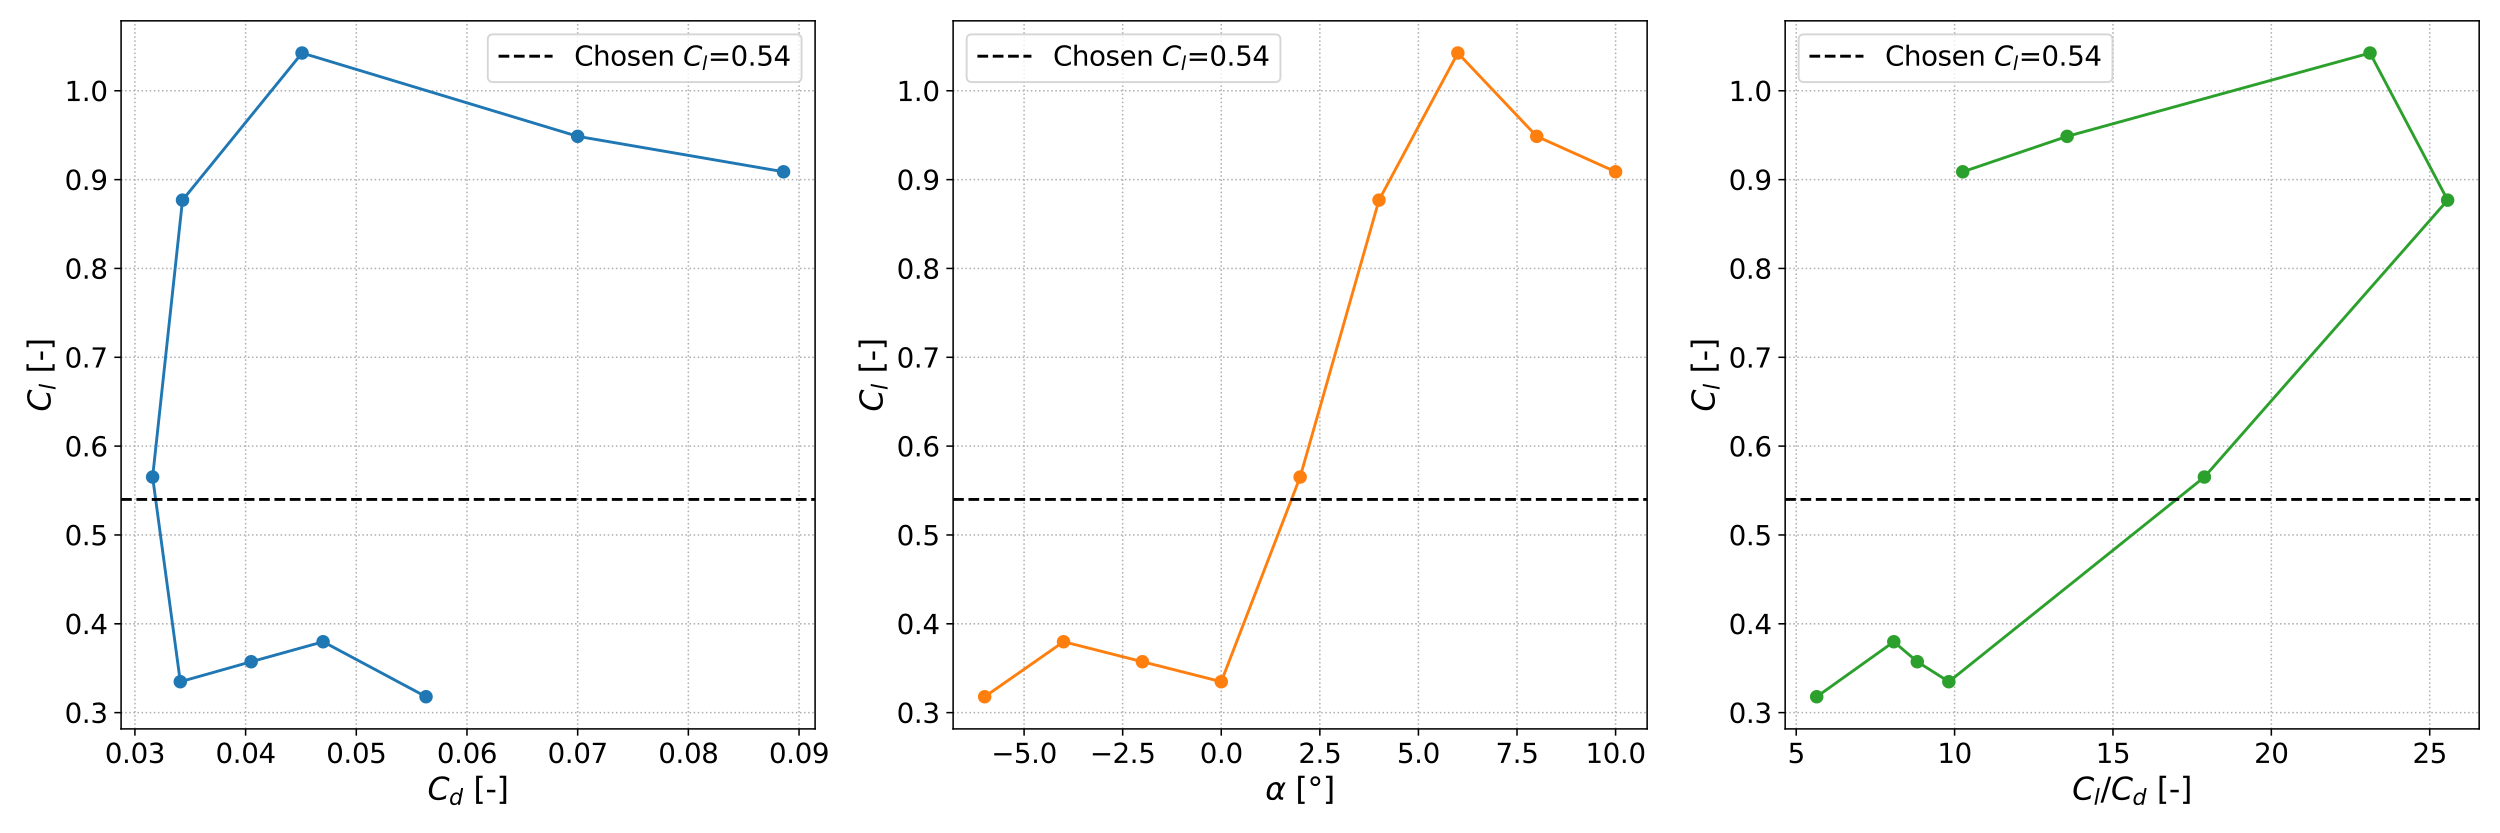 <?xml version="1.0" encoding="utf-8" standalone="no"?>
<!DOCTYPE svg PUBLIC "-//W3C//DTD SVG 1.1//EN"
  "http://www.w3.org/Graphics/SVG/1.1/DTD/svg11.dtd">
<svg xmlns:xlink="http://www.w3.org/1999/xlink" width="1296pt" height="432pt" viewBox="0 0 1296 432" xmlns="http://www.w3.org/2000/svg" version="1.1">
 <defs>
  <style type="text/css">*{stroke-linejoin: round; stroke-linecap: butt}</style>
 </defs>
 <g id="figure_1">
  <g id="patch_1">
   <path d="M 0 432 
L 1296 432 
L 1296 0 
L 0 0 
z
" style="fill: #ffffff"/>
  </g>
  <g id="axes_1">
   <g id="patch_2">
    <path d="M 62.768 377.872 
L 422.544 377.872 
L 422.544 10.8 
L 62.768 10.8 
z
" style="fill: #ffffff"/>
   </g>
   <g id="matplotlib.axis_1">
    <g id="xtick_1">
     <g id="line2d_1">
      <path d="M 69.941 377.872 
L 69.941 10.8 
" clip-path="url(#p54223830b7)" style="fill: none; stroke-dasharray: 0.8,1.32; stroke-dashoffset: 0; stroke: #b0b0b0; stroke-width: 0.8"/>
     </g>
     <g id="line2d_2">
      <defs>
       <path id="m767085080b" d="M 0 0 
L 0 3.5 
" style="stroke: #000000; stroke-width: 0.8"/>
      </defs>
      <g>
       <use xlink:href="#m767085080b" x="69.941" y="377.872" style="stroke: #000000; stroke-width: 0.8"/>
      </g>
     </g>
     <g id="text_1">
      <!-- 0.03 -->
      <g transform="translate(54.355 395.51) scale(0.14 -0.14)">
       <defs>
        <path id="DejaVuSans-30" d="M 2034 4250 
Q 1547 4250 1301 3770 
Q 1056 3291 1056 2328 
Q 1056 1369 1301 889 
Q 1547 409 2034 409 
Q 2525 409 2770 889 
Q 3016 1369 3016 2328 
Q 3016 3291 2770 3770 
Q 2525 4250 2034 4250 
z
M 2034 4750 
Q 2819 4750 3233 4129 
Q 3647 3509 3647 2328 
Q 3647 1150 3233 529 
Q 2819 -91 2034 -91 
Q 1250 -91 836 529 
Q 422 1150 422 2328 
Q 422 3509 836 4129 
Q 1250 4750 2034 4750 
z
" transform="scale(0.016)"/>
        <path id="DejaVuSans-2e" d="M 684 794 
L 1344 794 
L 1344 0 
L 684 0 
L 684 794 
z
" transform="scale(0.016)"/>
        <path id="DejaVuSans-33" d="M 2597 2516 
Q 3050 2419 3304 2112 
Q 3559 1806 3559 1356 
Q 3559 666 3084 287 
Q 2609 -91 1734 -91 
Q 1441 -91 1130 -33 
Q 819 25 488 141 
L 488 750 
Q 750 597 1062 519 
Q 1375 441 1716 441 
Q 2309 441 2620 675 
Q 2931 909 2931 1356 
Q 2931 1769 2642 2001 
Q 2353 2234 1838 2234 
L 1294 2234 
L 1294 2753 
L 1863 2753 
Q 2328 2753 2575 2939 
Q 2822 3125 2822 3475 
Q 2822 3834 2567 4026 
Q 2313 4219 1838 4219 
Q 1578 4219 1281 4162 
Q 984 4106 628 3988 
L 628 4550 
Q 988 4650 1302 4700 
Q 1616 4750 1894 4750 
Q 2613 4750 3031 4423 
Q 3450 4097 3450 3541 
Q 3450 3153 3228 2886 
Q 3006 2619 2597 2516 
z
" transform="scale(0.016)"/>
       </defs>
       <use xlink:href="#DejaVuSans-30"/>
       <use xlink:href="#DejaVuSans-2e" x="63.623"/>
       <use xlink:href="#DejaVuSans-30" x="95.41"/>
       <use xlink:href="#DejaVuSans-33" x="159.033"/>
      </g>
     </g>
    </g>
    <g id="xtick_2">
     <g id="line2d_3">
      <path d="M 127.321 377.872 
L 127.321 10.8 
" clip-path="url(#p54223830b7)" style="fill: none; stroke-dasharray: 0.8,1.32; stroke-dashoffset: 0; stroke: #b0b0b0; stroke-width: 0.8"/>
     </g>
     <g id="line2d_4">
      <g>
       <use xlink:href="#m767085080b" x="127.321" y="377.872" style="stroke: #000000; stroke-width: 0.8"/>
      </g>
     </g>
     <g id="text_2">
      <!-- 0.04 -->
      <g transform="translate(111.735 395.51) scale(0.14 -0.14)">
       <defs>
        <path id="DejaVuSans-34" d="M 2419 4116 
L 825 1625 
L 2419 1625 
L 2419 4116 
z
M 2253 4666 
L 3047 4666 
L 3047 1625 
L 3713 1625 
L 3713 1100 
L 3047 1100 
L 3047 0 
L 2419 0 
L 2419 1100 
L 313 1100 
L 313 1709 
L 2253 4666 
z
" transform="scale(0.016)"/>
       </defs>
       <use xlink:href="#DejaVuSans-30"/>
       <use xlink:href="#DejaVuSans-2e" x="63.623"/>
       <use xlink:href="#DejaVuSans-30" x="95.41"/>
       <use xlink:href="#DejaVuSans-34" x="159.033"/>
      </g>
     </g>
    </g>
    <g id="xtick_3">
     <g id="line2d_5">
      <path d="M 184.702 377.872 
L 184.702 10.8 
" clip-path="url(#p54223830b7)" style="fill: none; stroke-dasharray: 0.8,1.32; stroke-dashoffset: 0; stroke: #b0b0b0; stroke-width: 0.8"/>
     </g>
     <g id="line2d_6">
      <g>
       <use xlink:href="#m767085080b" x="184.702" y="377.872" style="stroke: #000000; stroke-width: 0.8"/>
      </g>
     </g>
     <g id="text_3">
      <!-- 0.05 -->
      <g transform="translate(169.116 395.51) scale(0.14 -0.14)">
       <defs>
        <path id="DejaVuSans-35" d="M 691 4666 
L 3169 4666 
L 3169 4134 
L 1269 4134 
L 1269 2991 
Q 1406 3038 1543 3061 
Q 1681 3084 1819 3084 
Q 2600 3084 3056 2656 
Q 3513 2228 3513 1497 
Q 3513 744 3044 326 
Q 2575 -91 1722 -91 
Q 1428 -91 1123 -41 
Q 819 9 494 109 
L 494 744 
Q 775 591 1075 516 
Q 1375 441 1709 441 
Q 2250 441 2565 725 
Q 2881 1009 2881 1497 
Q 2881 1984 2565 2268 
Q 2250 2553 1709 2553 
Q 1456 2553 1204 2497 
Q 953 2441 691 2322 
L 691 4666 
z
" transform="scale(0.016)"/>
       </defs>
       <use xlink:href="#DejaVuSans-30"/>
       <use xlink:href="#DejaVuSans-2e" x="63.623"/>
       <use xlink:href="#DejaVuSans-30" x="95.41"/>
       <use xlink:href="#DejaVuSans-35" x="159.033"/>
      </g>
     </g>
    </g>
    <g id="xtick_4">
     <g id="line2d_7">
      <path d="M 242.082 377.872 
L 242.082 10.8 
" clip-path="url(#p54223830b7)" style="fill: none; stroke-dasharray: 0.8,1.32; stroke-dashoffset: 0; stroke: #b0b0b0; stroke-width: 0.8"/>
     </g>
     <g id="line2d_8">
      <g>
       <use xlink:href="#m767085080b" x="242.082" y="377.872" style="stroke: #000000; stroke-width: 0.8"/>
      </g>
     </g>
     <g id="text_4">
      <!-- 0.06 -->
      <g transform="translate(226.496 395.51) scale(0.14 -0.14)">
       <defs>
        <path id="DejaVuSans-36" d="M 2113 2584 
Q 1688 2584 1439 2293 
Q 1191 2003 1191 1497 
Q 1191 994 1439 701 
Q 1688 409 2113 409 
Q 2538 409 2786 701 
Q 3034 994 3034 1497 
Q 3034 2003 2786 2293 
Q 2538 2584 2113 2584 
z
M 3366 4563 
L 3366 3988 
Q 3128 4100 2886 4159 
Q 2644 4219 2406 4219 
Q 1781 4219 1451 3797 
Q 1122 3375 1075 2522 
Q 1259 2794 1537 2939 
Q 1816 3084 2150 3084 
Q 2853 3084 3261 2657 
Q 3669 2231 3669 1497 
Q 3669 778 3244 343 
Q 2819 -91 2113 -91 
Q 1303 -91 875 529 
Q 447 1150 447 2328 
Q 447 3434 972 4092 
Q 1497 4750 2381 4750 
Q 2619 4750 2861 4703 
Q 3103 4656 3366 4563 
z
" transform="scale(0.016)"/>
       </defs>
       <use xlink:href="#DejaVuSans-30"/>
       <use xlink:href="#DejaVuSans-2e" x="63.623"/>
       <use xlink:href="#DejaVuSans-30" x="95.41"/>
       <use xlink:href="#DejaVuSans-36" x="159.033"/>
      </g>
     </g>
    </g>
    <g id="xtick_5">
     <g id="line2d_9">
      <path d="M 299.463 377.872 
L 299.463 10.8 
" clip-path="url(#p54223830b7)" style="fill: none; stroke-dasharray: 0.8,1.32; stroke-dashoffset: 0; stroke: #b0b0b0; stroke-width: 0.8"/>
     </g>
     <g id="line2d_10">
      <g>
       <use xlink:href="#m767085080b" x="299.463" y="377.872" style="stroke: #000000; stroke-width: 0.8"/>
      </g>
     </g>
     <g id="text_5">
      <!-- 0.07 -->
      <g transform="translate(283.877 395.51) scale(0.14 -0.14)">
       <defs>
        <path id="DejaVuSans-37" d="M 525 4666 
L 3525 4666 
L 3525 4397 
L 1831 0 
L 1172 0 
L 2766 4134 
L 525 4134 
L 525 4666 
z
" transform="scale(0.016)"/>
       </defs>
       <use xlink:href="#DejaVuSans-30"/>
       <use xlink:href="#DejaVuSans-2e" x="63.623"/>
       <use xlink:href="#DejaVuSans-30" x="95.41"/>
       <use xlink:href="#DejaVuSans-37" x="159.033"/>
      </g>
     </g>
    </g>
    <g id="xtick_6">
     <g id="line2d_11">
      <path d="M 356.844 377.872 
L 356.844 10.8 
" clip-path="url(#p54223830b7)" style="fill: none; stroke-dasharray: 0.8,1.32; stroke-dashoffset: 0; stroke: #b0b0b0; stroke-width: 0.8"/>
     </g>
     <g id="line2d_12">
      <g>
       <use xlink:href="#m767085080b" x="356.844" y="377.872" style="stroke: #000000; stroke-width: 0.8"/>
      </g>
     </g>
     <g id="text_6">
      <!-- 0.08 -->
      <g transform="translate(341.258 395.51) scale(0.14 -0.14)">
       <defs>
        <path id="DejaVuSans-38" d="M 2034 2216 
Q 1584 2216 1326 1975 
Q 1069 1734 1069 1313 
Q 1069 891 1326 650 
Q 1584 409 2034 409 
Q 2484 409 2743 651 
Q 3003 894 3003 1313 
Q 3003 1734 2745 1975 
Q 2488 2216 2034 2216 
z
M 1403 2484 
Q 997 2584 770 2862 
Q 544 3141 544 3541 
Q 544 4100 942 4425 
Q 1341 4750 2034 4750 
Q 2731 4750 3128 4425 
Q 3525 4100 3525 3541 
Q 3525 3141 3298 2862 
Q 3072 2584 2669 2484 
Q 3125 2378 3379 2068 
Q 3634 1759 3634 1313 
Q 3634 634 3220 271 
Q 2806 -91 2034 -91 
Q 1263 -91 848 271 
Q 434 634 434 1313 
Q 434 1759 690 2068 
Q 947 2378 1403 2484 
z
M 1172 3481 
Q 1172 3119 1398 2916 
Q 1625 2713 2034 2713 
Q 2441 2713 2670 2916 
Q 2900 3119 2900 3481 
Q 2900 3844 2670 4047 
Q 2441 4250 2034 4250 
Q 1625 4250 1398 4047 
Q 1172 3844 1172 3481 
z
" transform="scale(0.016)"/>
       </defs>
       <use xlink:href="#DejaVuSans-30"/>
       <use xlink:href="#DejaVuSans-2e" x="63.623"/>
       <use xlink:href="#DejaVuSans-30" x="95.41"/>
       <use xlink:href="#DejaVuSans-38" x="159.033"/>
      </g>
     </g>
    </g>
    <g id="xtick_7">
     <g id="line2d_13">
      <path d="M 414.224 377.872 
L 414.224 10.8 
" clip-path="url(#p54223830b7)" style="fill: none; stroke-dasharray: 0.8,1.32; stroke-dashoffset: 0; stroke: #b0b0b0; stroke-width: 0.8"/>
     </g>
     <g id="line2d_14">
      <g>
       <use xlink:href="#m767085080b" x="414.224" y="377.872" style="stroke: #000000; stroke-width: 0.8"/>
      </g>
     </g>
     <g id="text_7">
      <!-- 0.09 -->
      <g transform="translate(398.638 395.51) scale(0.14 -0.14)">
       <defs>
        <path id="DejaVuSans-39" d="M 703 97 
L 703 672 
Q 941 559 1184 500 
Q 1428 441 1663 441 
Q 2288 441 2617 861 
Q 2947 1281 2994 2138 
Q 2813 1869 2534 1725 
Q 2256 1581 1919 1581 
Q 1219 1581 811 2004 
Q 403 2428 403 3163 
Q 403 3881 828 4315 
Q 1253 4750 1959 4750 
Q 2769 4750 3195 4129 
Q 3622 3509 3622 2328 
Q 3622 1225 3098 567 
Q 2575 -91 1691 -91 
Q 1453 -91 1209 -44 
Q 966 3 703 97 
z
M 1959 2075 
Q 2384 2075 2632 2365 
Q 2881 2656 2881 3163 
Q 2881 3666 2632 3958 
Q 2384 4250 1959 4250 
Q 1534 4250 1286 3958 
Q 1038 3666 1038 3163 
Q 1038 2656 1286 2365 
Q 1534 2075 1959 2075 
z
" transform="scale(0.016)"/>
       </defs>
       <use xlink:href="#DejaVuSans-30"/>
       <use xlink:href="#DejaVuSans-2e" x="63.623"/>
       <use xlink:href="#DejaVuSans-30" x="95.41"/>
       <use xlink:href="#DejaVuSans-39" x="159.033"/>
      </g>
     </g>
    </g>
    <g id="text_8">
     <!-- $C_d$ [-] -->
     <g transform="translate(221.616 414.579) scale(0.16 -0.16)">
      <defs>
       <path id="DejaVuSans-Oblique-43" d="M 4447 4306 
L 4319 3641 
Q 4019 3944 3683 4091 
Q 3347 4238 2956 4238 
Q 2422 4238 2017 3981 
Q 1613 3725 1319 3200 
Q 1131 2863 1032 2486 
Q 934 2109 934 1728 
Q 934 1091 1264 756 
Q 1594 422 2222 422 
Q 2656 422 3056 561 
Q 3456 700 3834 978 
L 3688 231 
Q 3316 72 2936 -9 
Q 2556 -91 2175 -91 
Q 1278 -91 773 396 
Q 269 884 269 1753 
Q 269 2309 461 2846 
Q 653 3384 1013 3828 
Q 1394 4300 1883 4525 
Q 2372 4750 3022 4750 
Q 3422 4750 3780 4639 
Q 4138 4528 4447 4306 
z
" transform="scale(0.016)"/>
       <path id="DejaVuSans-Oblique-64" d="M 2675 525 
Q 2444 222 2128 65 
Q 1813 -91 1428 -91 
Q 903 -91 598 267 
Q 294 625 294 1247 
Q 294 1766 478 2236 
Q 663 2706 1013 3078 
Q 1244 3325 1534 3454 
Q 1825 3584 2144 3584 
Q 2481 3584 2739 3421 
Q 2997 3259 3138 2956 
L 3513 4863 
L 4091 4863 
L 3144 0 
L 2566 0 
L 2675 525 
z
M 891 1350 
Q 891 897 1095 644 
Q 1300 391 1663 391 
Q 1931 391 2161 520 
Q 2391 650 2566 903 
Q 2750 1166 2856 1509 
Q 2963 1853 2963 2188 
Q 2963 2622 2758 2865 
Q 2553 3109 2194 3109 
Q 1922 3109 1687 2981 
Q 1453 2853 1288 2613 
Q 1106 2353 998 2009 
Q 891 1666 891 1350 
z
" transform="scale(0.016)"/>
       <path id="DejaVuSans-20" transform="scale(0.016)"/>
       <path id="DejaVuSans-5b" d="M 550 4863 
L 1875 4863 
L 1875 4416 
L 1125 4416 
L 1125 -397 
L 1875 -397 
L 1875 -844 
L 550 -844 
L 550 4863 
z
" transform="scale(0.016)"/>
       <path id="DejaVuSans-2d" d="M 313 2009 
L 1997 2009 
L 1997 1497 
L 313 1497 
L 313 2009 
z
" transform="scale(0.016)"/>
       <path id="DejaVuSans-5d" d="M 1947 4863 
L 1947 -844 
L 622 -844 
L 622 -397 
L 1369 -397 
L 1369 4416 
L 622 4416 
L 622 4863 
L 1947 4863 
z
" transform="scale(0.016)"/>
      </defs>
      <use xlink:href="#DejaVuSans-Oblique-43" transform="translate(0 0.016)"/>
      <use xlink:href="#DejaVuSans-Oblique-64" transform="translate(69.824 -16.391) scale(0.7)"/>
      <use xlink:href="#DejaVuSans-20" transform="translate(116.992 0.016)"/>
      <use xlink:href="#DejaVuSans-5b" transform="translate(148.779 0.016)"/>
      <use xlink:href="#DejaVuSans-2d" transform="translate(187.793 0.016)"/>
      <use xlink:href="#DejaVuSans-5d" transform="translate(223.877 0.016)"/>
     </g>
    </g>
   </g>
   <g id="matplotlib.axis_2">
    <g id="ytick_1">
     <g id="line2d_15">
      <path d="M 62.768 369.43 
L 422.544 369.43 
" clip-path="url(#p54223830b7)" style="fill: none; stroke-dasharray: 0.8,1.32; stroke-dashoffset: 0; stroke: #b0b0b0; stroke-width: 0.8"/>
     </g>
     <g id="line2d_16">
      <defs>
       <path id="mde5fa9239d" d="M 0 0 
L -3.5 0 
" style="stroke: #000000; stroke-width: 0.8"/>
      </defs>
      <g>
       <use xlink:href="#mde5fa9239d" x="62.768" y="369.43" style="stroke: #000000; stroke-width: 0.8"/>
      </g>
     </g>
     <g id="text_9">
      <!-- 0.3 -->
      <g transform="translate(33.504 374.749) scale(0.14 -0.14)">
       <use xlink:href="#DejaVuSans-30"/>
       <use xlink:href="#DejaVuSans-2e" x="63.623"/>
       <use xlink:href="#DejaVuSans-33" x="95.41"/>
      </g>
     </g>
    </g>
    <g id="ytick_2">
     <g id="line2d_17">
      <path d="M 62.768 323.377 
L 422.544 323.377 
" clip-path="url(#p54223830b7)" style="fill: none; stroke-dasharray: 0.8,1.32; stroke-dashoffset: 0; stroke: #b0b0b0; stroke-width: 0.8"/>
     </g>
     <g id="line2d_18">
      <g>
       <use xlink:href="#mde5fa9239d" x="62.768" y="323.377" style="stroke: #000000; stroke-width: 0.8"/>
      </g>
     </g>
     <g id="text_10">
      <!-- 0.4 -->
      <g transform="translate(33.504 328.696) scale(0.14 -0.14)">
       <use xlink:href="#DejaVuSans-30"/>
       <use xlink:href="#DejaVuSans-2e" x="63.623"/>
       <use xlink:href="#DejaVuSans-34" x="95.41"/>
      </g>
     </g>
    </g>
    <g id="ytick_3">
     <g id="line2d_19">
      <path d="M 62.768 277.324 
L 422.544 277.324 
" clip-path="url(#p54223830b7)" style="fill: none; stroke-dasharray: 0.8,1.32; stroke-dashoffset: 0; stroke: #b0b0b0; stroke-width: 0.8"/>
     </g>
     <g id="line2d_20">
      <g>
       <use xlink:href="#mde5fa9239d" x="62.768" y="277.324" style="stroke: #000000; stroke-width: 0.8"/>
      </g>
     </g>
     <g id="text_11">
      <!-- 0.5 -->
      <g transform="translate(33.504 282.643) scale(0.14 -0.14)">
       <use xlink:href="#DejaVuSans-30"/>
       <use xlink:href="#DejaVuSans-2e" x="63.623"/>
       <use xlink:href="#DejaVuSans-35" x="95.41"/>
      </g>
     </g>
    </g>
    <g id="ytick_4">
     <g id="line2d_21">
      <path d="M 62.768 231.271 
L 422.544 231.271 
" clip-path="url(#p54223830b7)" style="fill: none; stroke-dasharray: 0.8,1.32; stroke-dashoffset: 0; stroke: #b0b0b0; stroke-width: 0.8"/>
     </g>
     <g id="line2d_22">
      <g>
       <use xlink:href="#mde5fa9239d" x="62.768" y="231.271" style="stroke: #000000; stroke-width: 0.8"/>
      </g>
     </g>
     <g id="text_12">
      <!-- 0.6 -->
      <g transform="translate(33.504 236.59) scale(0.14 -0.14)">
       <use xlink:href="#DejaVuSans-30"/>
       <use xlink:href="#DejaVuSans-2e" x="63.623"/>
       <use xlink:href="#DejaVuSans-36" x="95.41"/>
      </g>
     </g>
    </g>
    <g id="ytick_5">
     <g id="line2d_23">
      <path d="M 62.768 185.217 
L 422.544 185.217 
" clip-path="url(#p54223830b7)" style="fill: none; stroke-dasharray: 0.8,1.32; stroke-dashoffset: 0; stroke: #b0b0b0; stroke-width: 0.8"/>
     </g>
     <g id="line2d_24">
      <g>
       <use xlink:href="#mde5fa9239d" x="62.768" y="185.217" style="stroke: #000000; stroke-width: 0.8"/>
      </g>
     </g>
     <g id="text_13">
      <!-- 0.7 -->
      <g transform="translate(33.504 190.536) scale(0.14 -0.14)">
       <use xlink:href="#DejaVuSans-30"/>
       <use xlink:href="#DejaVuSans-2e" x="63.623"/>
       <use xlink:href="#DejaVuSans-37" x="95.41"/>
      </g>
     </g>
    </g>
    <g id="ytick_6">
     <g id="line2d_25">
      <path d="M 62.768 139.164 
L 422.544 139.164 
" clip-path="url(#p54223830b7)" style="fill: none; stroke-dasharray: 0.8,1.32; stroke-dashoffset: 0; stroke: #b0b0b0; stroke-width: 0.8"/>
     </g>
     <g id="line2d_26">
      <g>
       <use xlink:href="#mde5fa9239d" x="62.768" y="139.164" style="stroke: #000000; stroke-width: 0.8"/>
      </g>
     </g>
     <g id="text_14">
      <!-- 0.8 -->
      <g transform="translate(33.504 144.483) scale(0.14 -0.14)">
       <use xlink:href="#DejaVuSans-30"/>
       <use xlink:href="#DejaVuSans-2e" x="63.623"/>
       <use xlink:href="#DejaVuSans-38" x="95.41"/>
      </g>
     </g>
    </g>
    <g id="ytick_7">
     <g id="line2d_27">
      <path d="M 62.768 93.111 
L 422.544 93.111 
" clip-path="url(#p54223830b7)" style="fill: none; stroke-dasharray: 0.8,1.32; stroke-dashoffset: 0; stroke: #b0b0b0; stroke-width: 0.8"/>
     </g>
     <g id="line2d_28">
      <g>
       <use xlink:href="#mde5fa9239d" x="62.768" y="93.111" style="stroke: #000000; stroke-width: 0.8"/>
      </g>
     </g>
     <g id="text_15">
      <!-- 0.9 -->
      <g transform="translate(33.504 98.43) scale(0.14 -0.14)">
       <use xlink:href="#DejaVuSans-30"/>
       <use xlink:href="#DejaVuSans-2e" x="63.623"/>
       <use xlink:href="#DejaVuSans-39" x="95.41"/>
      </g>
     </g>
    </g>
    <g id="ytick_8">
     <g id="line2d_29">
      <path d="M 62.768 47.058 
L 422.544 47.058 
" clip-path="url(#p54223830b7)" style="fill: none; stroke-dasharray: 0.8,1.32; stroke-dashoffset: 0; stroke: #b0b0b0; stroke-width: 0.8"/>
     </g>
     <g id="line2d_30">
      <g>
       <use xlink:href="#mde5fa9239d" x="62.768" y="47.058" style="stroke: #000000; stroke-width: 0.8"/>
      </g>
     </g>
     <g id="text_16">
      <!-- 1.0 -->
      <g transform="translate(33.504 52.377) scale(0.14 -0.14)">
       <defs>
        <path id="DejaVuSans-31" d="M 794 531 
L 1825 531 
L 1825 4091 
L 703 3866 
L 703 4441 
L 1819 4666 
L 2450 4666 
L 2450 531 
L 3481 531 
L 3481 0 
L 794 0 
L 794 531 
z
" transform="scale(0.016)"/>
       </defs>
       <use xlink:href="#DejaVuSans-31"/>
       <use xlink:href="#DejaVuSans-2e" x="63.623"/>
       <use xlink:href="#DejaVuSans-30" x="95.41"/>
      </g>
     </g>
    </g>
    <g id="text_17">
     <!-- $C_l$ [-] -->
     <g transform="translate(26.176 213.376) rotate(-90) scale(0.16 -0.16)">
      <defs>
       <path id="DejaVuSans-Oblique-6c" d="M 1172 4863 
L 1747 4863 
L 800 0 
L 225 0 
L 1172 4863 
z
" transform="scale(0.016)"/>
      </defs>
      <use xlink:href="#DejaVuSans-Oblique-43" transform="translate(0 0.016)"/>
      <use xlink:href="#DejaVuSans-Oblique-6c" transform="translate(69.824 -16.391) scale(0.7)"/>
      <use xlink:href="#DejaVuSans-20" transform="translate(92.007 0.016)"/>
      <use xlink:href="#DejaVuSans-5b" transform="translate(123.794 0.016)"/>
      <use xlink:href="#DejaVuSans-2d" transform="translate(162.808 0.016)"/>
      <use xlink:href="#DejaVuSans-5d" transform="translate(198.892 0.016)"/>
     </g>
    </g>
   </g>
   <g id="line2d_31">
    <path d="M 220.852 361.187 
L 167.488 332.68 
L 130.19 343.042 
L 93.467 353.404 
L 79.121 247.297 
L 94.614 103.749 
L 156.585 27.485 
L 299.463 70.683 
L 406.191 89.058 
" clip-path="url(#p54223830b7)" style="fill: none; stroke: #1f77b4; stroke-width: 1.5; stroke-linecap: square"/>
    <defs>
     <path id="m6c06fdff0e" d="M 0 3 
C 0.796 3 1.559 2.684 2.121 2.121 
C 2.684 1.559 3 0.796 3 0 
C 3 -0.796 2.684 -1.559 2.121 -2.121 
C 1.559 -2.684 0.796 -3 0 -3 
C -0.796 -3 -1.559 -2.684 -2.121 -2.121 
C -2.684 -1.559 -3 -0.796 -3 0 
C -3 0.796 -2.684 1.559 -2.121 2.121 
C -1.559 2.684 -0.796 3 0 3 
z
" style="stroke: #1f77b4"/>
    </defs>
    <g clip-path="url(#p54223830b7)">
     <use xlink:href="#m6c06fdff0e" x="220.852" y="361.187" style="fill: #1f77b4; stroke: #1f77b4"/>
     <use xlink:href="#m6c06fdff0e" x="167.488" y="332.68" style="fill: #1f77b4; stroke: #1f77b4"/>
     <use xlink:href="#m6c06fdff0e" x="130.19" y="343.042" style="fill: #1f77b4; stroke: #1f77b4"/>
     <use xlink:href="#m6c06fdff0e" x="93.467" y="353.404" style="fill: #1f77b4; stroke: #1f77b4"/>
     <use xlink:href="#m6c06fdff0e" x="79.121" y="247.297" style="fill: #1f77b4; stroke: #1f77b4"/>
     <use xlink:href="#m6c06fdff0e" x="94.614" y="103.749" style="fill: #1f77b4; stroke: #1f77b4"/>
     <use xlink:href="#m6c06fdff0e" x="156.585" y="27.485" style="fill: #1f77b4; stroke: #1f77b4"/>
     <use xlink:href="#m6c06fdff0e" x="299.463" y="70.683" style="fill: #1f77b4; stroke: #1f77b4"/>
     <use xlink:href="#m6c06fdff0e" x="406.191" y="89.058" style="fill: #1f77b4; stroke: #1f77b4"/>
    </g>
   </g>
   <g id="line2d_32">
    <path d="M 62.768 258.903 
L 422.544 258.903 
" clip-path="url(#p54223830b7)" style="fill: none; stroke-dasharray: 5.55,2.4; stroke-dashoffset: 0; stroke: #000000; stroke-width: 1.5"/>
   </g>
   <g id="patch_3">
    <path d="M 62.768 377.872 
L 62.768 10.8 
" style="fill: none; stroke: #000000; stroke-width: 0.8; stroke-linejoin: miter; stroke-linecap: square"/>
   </g>
   <g id="patch_4">
    <path d="M 422.544 377.872 
L 422.544 10.8 
" style="fill: none; stroke: #000000; stroke-width: 0.8; stroke-linejoin: miter; stroke-linecap: square"/>
   </g>
   <g id="patch_5">
    <path d="M 62.768 377.872 
L 422.544 377.872 
" style="fill: none; stroke: #000000; stroke-width: 0.8; stroke-linejoin: miter; stroke-linecap: square"/>
   </g>
   <g id="patch_6">
    <path d="M 62.768 10.8 
L 422.544 10.8 
" style="fill: none; stroke: #000000; stroke-width: 0.8; stroke-linejoin: miter; stroke-linecap: square"/>
   </g>
   <g id="legend_1">
    <g id="patch_7">
     <path d="M 255.664 42.549 
L 412.744 42.549 
Q 415.544 42.549 415.544 39.749 
L 415.544 20.6 
Q 415.544 17.8 412.744 17.8 
L 255.664 17.8 
Q 252.864 17.8 252.864 20.6 
L 252.864 39.749 
Q 252.864 42.549 255.664 42.549 
z
" style="fill: #ffffff; opacity: 0.8; stroke: #cccccc; stroke-linejoin: miter"/>
    </g>
    <g id="line2d_33">
     <path d="M 258.464 29.138 
L 272.464 29.138 
L 286.464 29.138 
" style="fill: none; stroke-dasharray: 5.55,2.4; stroke-dashoffset: 0; stroke: #000000; stroke-width: 1.5"/>
    </g>
    <g id="text_18">
     <!-- Chosen $C_l$=0.54 -->
     <g transform="translate(297.664 34.038) scale(0.14 -0.14)">
      <defs>
       <path id="DejaVuSans-43" d="M 4122 4306 
L 4122 3641 
Q 3803 3938 3442 4084 
Q 3081 4231 2675 4231 
Q 1875 4231 1450 3742 
Q 1025 3253 1025 2328 
Q 1025 1406 1450 917 
Q 1875 428 2675 428 
Q 3081 428 3442 575 
Q 3803 722 4122 1019 
L 4122 359 
Q 3791 134 3420 21 
Q 3050 -91 2638 -91 
Q 1578 -91 968 557 
Q 359 1206 359 2328 
Q 359 3453 968 4101 
Q 1578 4750 2638 4750 
Q 3056 4750 3426 4639 
Q 3797 4528 4122 4306 
z
" transform="scale(0.016)"/>
       <path id="DejaVuSans-68" d="M 3513 2113 
L 3513 0 
L 2938 0 
L 2938 2094 
Q 2938 2591 2744 2837 
Q 2550 3084 2163 3084 
Q 1697 3084 1428 2787 
Q 1159 2491 1159 1978 
L 1159 0 
L 581 0 
L 581 4863 
L 1159 4863 
L 1159 2956 
Q 1366 3272 1645 3428 
Q 1925 3584 2291 3584 
Q 2894 3584 3203 3211 
Q 3513 2838 3513 2113 
z
" transform="scale(0.016)"/>
       <path id="DejaVuSans-6f" d="M 1959 3097 
Q 1497 3097 1228 2736 
Q 959 2375 959 1747 
Q 959 1119 1226 758 
Q 1494 397 1959 397 
Q 2419 397 2687 759 
Q 2956 1122 2956 1747 
Q 2956 2369 2687 2733 
Q 2419 3097 1959 3097 
z
M 1959 3584 
Q 2709 3584 3137 3096 
Q 3566 2609 3566 1747 
Q 3566 888 3137 398 
Q 2709 -91 1959 -91 
Q 1206 -91 779 398 
Q 353 888 353 1747 
Q 353 2609 779 3096 
Q 1206 3584 1959 3584 
z
" transform="scale(0.016)"/>
       <path id="DejaVuSans-73" d="M 2834 3397 
L 2834 2853 
Q 2591 2978 2328 3040 
Q 2066 3103 1784 3103 
Q 1356 3103 1142 2972 
Q 928 2841 928 2578 
Q 928 2378 1081 2264 
Q 1234 2150 1697 2047 
L 1894 2003 
Q 2506 1872 2764 1633 
Q 3022 1394 3022 966 
Q 3022 478 2636 193 
Q 2250 -91 1575 -91 
Q 1294 -91 989 -36 
Q 684 19 347 128 
L 347 722 
Q 666 556 975 473 
Q 1284 391 1588 391 
Q 1994 391 2212 530 
Q 2431 669 2431 922 
Q 2431 1156 2273 1281 
Q 2116 1406 1581 1522 
L 1381 1569 
Q 847 1681 609 1914 
Q 372 2147 372 2553 
Q 372 3047 722 3315 
Q 1072 3584 1716 3584 
Q 2034 3584 2315 3537 
Q 2597 3491 2834 3397 
z
" transform="scale(0.016)"/>
       <path id="DejaVuSans-65" d="M 3597 1894 
L 3597 1613 
L 953 1613 
Q 991 1019 1311 708 
Q 1631 397 2203 397 
Q 2534 397 2845 478 
Q 3156 559 3463 722 
L 3463 178 
Q 3153 47 2828 -22 
Q 2503 -91 2169 -91 
Q 1331 -91 842 396 
Q 353 884 353 1716 
Q 353 2575 817 3079 
Q 1281 3584 2069 3584 
Q 2775 3584 3186 3129 
Q 3597 2675 3597 1894 
z
M 3022 2063 
Q 3016 2534 2758 2815 
Q 2500 3097 2075 3097 
Q 1594 3097 1305 2825 
Q 1016 2553 972 2059 
L 3022 2063 
z
" transform="scale(0.016)"/>
       <path id="DejaVuSans-6e" d="M 3513 2113 
L 3513 0 
L 2938 0 
L 2938 2094 
Q 2938 2591 2744 2837 
Q 2550 3084 2163 3084 
Q 1697 3084 1428 2787 
Q 1159 2491 1159 1978 
L 1159 0 
L 581 0 
L 581 3500 
L 1159 3500 
L 1159 2956 
Q 1366 3272 1645 3428 
Q 1925 3584 2291 3584 
Q 2894 3584 3203 3211 
Q 3513 2838 3513 2113 
z
" transform="scale(0.016)"/>
       <path id="DejaVuSans-3d" d="M 678 2906 
L 4684 2906 
L 4684 2381 
L 678 2381 
L 678 2906 
z
M 678 1631 
L 4684 1631 
L 4684 1100 
L 678 1100 
L 678 1631 
z
" transform="scale(0.016)"/>
      </defs>
      <use xlink:href="#DejaVuSans-43" transform="translate(0 0.016)"/>
      <use xlink:href="#DejaVuSans-68" transform="translate(69.824 0.016)"/>
      <use xlink:href="#DejaVuSans-6f" transform="translate(133.203 0.016)"/>
      <use xlink:href="#DejaVuSans-73" transform="translate(194.385 0.016)"/>
      <use xlink:href="#DejaVuSans-65" transform="translate(246.484 0.016)"/>
      <use xlink:href="#DejaVuSans-6e" transform="translate(308.008 0.016)"/>
      <use xlink:href="#DejaVuSans-20" transform="translate(371.387 0.016)"/>
      <use xlink:href="#DejaVuSans-Oblique-43" transform="translate(403.174 0.016)"/>
      <use xlink:href="#DejaVuSans-Oblique-6c" transform="translate(472.998 -16.391) scale(0.7)"/>
      <use xlink:href="#DejaVuSans-3d" transform="translate(495.181 0.016)"/>
      <use xlink:href="#DejaVuSans-30" transform="translate(578.97 0.016)"/>
      <use xlink:href="#DejaVuSans-2e" transform="translate(642.593 0.016)"/>
      <use xlink:href="#DejaVuSans-35" transform="translate(674.38 0.016)"/>
      <use xlink:href="#DejaVuSans-34" transform="translate(738.003 0.016)"/>
     </g>
    </g>
   </g>
  </g>
  <g id="axes_2">
   <g id="patch_8">
    <path d="M 494.096 377.872 
L 853.872 377.872 
L 853.872 10.8 
L 494.096 10.8 
z
" style="fill: #ffffff"/>
   </g>
   <g id="matplotlib.axis_3">
    <g id="xtick_8">
     <g id="line2d_34">
      <path d="M 530.891 377.872 
L 530.891 10.8 
" clip-path="url(#pb7f2cdcda5)" style="fill: none; stroke-dasharray: 0.8,1.32; stroke-dashoffset: 0; stroke: #b0b0b0; stroke-width: 0.8"/>
     </g>
     <g id="line2d_35">
      <g>
       <use xlink:href="#m767085080b" x="530.891" y="377.872" style="stroke: #000000; stroke-width: 0.8"/>
      </g>
     </g>
     <g id="text_19">
      <!-- −5.0 -->
      <g transform="translate(513.893 395.51) scale(0.14 -0.14)">
       <defs>
        <path id="DejaVuSans-2212" d="M 678 2272 
L 4684 2272 
L 4684 1741 
L 678 1741 
L 678 2272 
z
" transform="scale(0.016)"/>
       </defs>
       <use xlink:href="#DejaVuSans-2212"/>
       <use xlink:href="#DejaVuSans-35" x="83.789"/>
       <use xlink:href="#DejaVuSans-2e" x="147.412"/>
       <use xlink:href="#DejaVuSans-30" x="179.199"/>
      </g>
     </g>
    </g>
    <g id="xtick_9">
     <g id="line2d_36">
      <path d="M 581.996 377.872 
L 581.996 10.8 
" clip-path="url(#pb7f2cdcda5)" style="fill: none; stroke-dasharray: 0.8,1.32; stroke-dashoffset: 0; stroke: #b0b0b0; stroke-width: 0.8"/>
     </g>
     <g id="line2d_37">
      <g>
       <use xlink:href="#m767085080b" x="581.996" y="377.872" style="stroke: #000000; stroke-width: 0.8"/>
      </g>
     </g>
     <g id="text_20">
      <!-- −2.5 -->
      <g transform="translate(564.998 395.51) scale(0.14 -0.14)">
       <defs>
        <path id="DejaVuSans-32" d="M 1228 531 
L 3431 531 
L 3431 0 
L 469 0 
L 469 531 
Q 828 903 1448 1529 
Q 2069 2156 2228 2338 
Q 2531 2678 2651 2914 
Q 2772 3150 2772 3378 
Q 2772 3750 2511 3984 
Q 2250 4219 1831 4219 
Q 1534 4219 1204 4116 
Q 875 4013 500 3803 
L 500 4441 
Q 881 4594 1212 4672 
Q 1544 4750 1819 4750 
Q 2544 4750 2975 4387 
Q 3406 4025 3406 3419 
Q 3406 3131 3298 2873 
Q 3191 2616 2906 2266 
Q 2828 2175 2409 1742 
Q 1991 1309 1228 531 
z
" transform="scale(0.016)"/>
       </defs>
       <use xlink:href="#DejaVuSans-2212"/>
       <use xlink:href="#DejaVuSans-32" x="83.789"/>
       <use xlink:href="#DejaVuSans-2e" x="147.412"/>
       <use xlink:href="#DejaVuSans-35" x="179.199"/>
      </g>
     </g>
    </g>
    <g id="xtick_10">
     <g id="line2d_38">
      <path d="M 633.1 377.872 
L 633.1 10.8 
" clip-path="url(#pb7f2cdcda5)" style="fill: none; stroke-dasharray: 0.8,1.32; stroke-dashoffset: 0; stroke: #b0b0b0; stroke-width: 0.8"/>
     </g>
     <g id="line2d_39">
      <g>
       <use xlink:href="#m767085080b" x="633.1" y="377.872" style="stroke: #000000; stroke-width: 0.8"/>
      </g>
     </g>
     <g id="text_21">
      <!-- 0.0 -->
      <g transform="translate(621.968 395.51) scale(0.14 -0.14)">
       <use xlink:href="#DejaVuSans-30"/>
       <use xlink:href="#DejaVuSans-2e" x="63.623"/>
       <use xlink:href="#DejaVuSans-30" x="95.41"/>
      </g>
     </g>
    </g>
    <g id="xtick_11">
     <g id="line2d_40">
      <path d="M 684.205 377.872 
L 684.205 10.8 
" clip-path="url(#pb7f2cdcda5)" style="fill: none; stroke-dasharray: 0.8,1.32; stroke-dashoffset: 0; stroke: #b0b0b0; stroke-width: 0.8"/>
     </g>
     <g id="line2d_41">
      <g>
       <use xlink:href="#m767085080b" x="684.205" y="377.872" style="stroke: #000000; stroke-width: 0.8"/>
      </g>
     </g>
     <g id="text_22">
      <!-- 2.5 -->
      <g transform="translate(673.073 395.51) scale(0.14 -0.14)">
       <use xlink:href="#DejaVuSans-32"/>
       <use xlink:href="#DejaVuSans-2e" x="63.623"/>
       <use xlink:href="#DejaVuSans-35" x="95.41"/>
      </g>
     </g>
    </g>
    <g id="xtick_12">
     <g id="line2d_42">
      <path d="M 735.31 377.872 
L 735.31 10.8 
" clip-path="url(#pb7f2cdcda5)" style="fill: none; stroke-dasharray: 0.8,1.32; stroke-dashoffset: 0; stroke: #b0b0b0; stroke-width: 0.8"/>
     </g>
     <g id="line2d_43">
      <g>
       <use xlink:href="#m767085080b" x="735.31" y="377.872" style="stroke: #000000; stroke-width: 0.8"/>
      </g>
     </g>
     <g id="text_23">
      <!-- 5.0 -->
      <g transform="translate(724.177 395.51) scale(0.14 -0.14)">
       <use xlink:href="#DejaVuSans-35"/>
       <use xlink:href="#DejaVuSans-2e" x="63.623"/>
       <use xlink:href="#DejaVuSans-30" x="95.41"/>
      </g>
     </g>
    </g>
    <g id="xtick_13">
     <g id="line2d_44">
      <path d="M 786.414 377.872 
L 786.414 10.8 
" clip-path="url(#pb7f2cdcda5)" style="fill: none; stroke-dasharray: 0.8,1.32; stroke-dashoffset: 0; stroke: #b0b0b0; stroke-width: 0.8"/>
     </g>
     <g id="line2d_45">
      <g>
       <use xlink:href="#m767085080b" x="786.414" y="377.872" style="stroke: #000000; stroke-width: 0.8"/>
      </g>
     </g>
     <g id="text_24">
      <!-- 7.5 -->
      <g transform="translate(775.282 395.51) scale(0.14 -0.14)">
       <use xlink:href="#DejaVuSans-37"/>
       <use xlink:href="#DejaVuSans-2e" x="63.623"/>
       <use xlink:href="#DejaVuSans-35" x="95.41"/>
      </g>
     </g>
    </g>
    <g id="xtick_14">
     <g id="line2d_46">
      <path d="M 837.519 377.872 
L 837.519 10.8 
" clip-path="url(#pb7f2cdcda5)" style="fill: none; stroke-dasharray: 0.8,1.32; stroke-dashoffset: 0; stroke: #b0b0b0; stroke-width: 0.8"/>
     </g>
     <g id="line2d_47">
      <g>
       <use xlink:href="#m767085080b" x="837.519" y="377.872" style="stroke: #000000; stroke-width: 0.8"/>
      </g>
     </g>
     <g id="text_25">
      <!-- 10.0 -->
      <g transform="translate(821.933 395.51) scale(0.14 -0.14)">
       <use xlink:href="#DejaVuSans-31"/>
       <use xlink:href="#DejaVuSans-30" x="63.623"/>
       <use xlink:href="#DejaVuSans-2e" x="127.246"/>
       <use xlink:href="#DejaVuSans-30" x="159.033"/>
      </g>
     </g>
    </g>
    <g id="text_26">
     <!-- $\alpha$ [°] -->
     <g transform="translate(655.904 414.579) scale(0.16 -0.16)">
      <defs>
       <path id="DejaVuSans-Oblique-3b1" d="M 2619 1628 
L 2622 2350 
Q 2625 3088 2069 3091 
Q 1653 3094 1394 2747 
Q 1069 2319 959 1747 
Q 825 1059 994 731 
Q 1169 397 1547 397 
Q 1966 397 2319 1063 
L 2619 1628 
z
M 2166 3578 
Q 3141 3594 3128 2584 
Q 3128 2584 3616 3500 
L 4128 3500 
L 3119 1603 
L 3109 919 
Q 3109 766 3194 638 
Q 3291 488 3391 488 
L 3669 488 
L 3575 0 
L 3228 0 
Q 2934 0 2722 263 
Q 2622 394 2619 669 
Q 2416 334 2066 50 
Q 1900 -81 1453 -78 
Q 722 -72 456 397 
Q 184 884 353 1747 
Q 534 2675 1009 3097 
Q 1544 3569 2166 3578 
z
" transform="scale(0.016)"/>
       <path id="DejaVuSans-b0" d="M 1600 4347 
Q 1350 4347 1178 4173 
Q 1006 4000 1006 3750 
Q 1006 3503 1178 3333 
Q 1350 3163 1600 3163 
Q 1850 3163 2022 3333 
Q 2194 3503 2194 3750 
Q 2194 3997 2020 4172 
Q 1847 4347 1600 4347 
z
M 1600 4750 
Q 1800 4750 1984 4673 
Q 2169 4597 2303 4453 
Q 2447 4313 2519 4134 
Q 2591 3956 2591 3750 
Q 2591 3338 2302 3052 
Q 2013 2766 1594 2766 
Q 1172 2766 890 3047 
Q 609 3328 609 3750 
Q 609 4169 896 4459 
Q 1184 4750 1600 4750 
z
" transform="scale(0.016)"/>
      </defs>
      <use xlink:href="#DejaVuSans-Oblique-3b1" transform="translate(0 0.016)"/>
      <use xlink:href="#DejaVuSans-20" transform="translate(65.918 0.016)"/>
      <use xlink:href="#DejaVuSans-5b" transform="translate(97.705 0.016)"/>
      <use xlink:href="#DejaVuSans-b0" transform="translate(136.719 0.016)"/>
      <use xlink:href="#DejaVuSans-5d" transform="translate(186.719 0.016)"/>
     </g>
    </g>
   </g>
   <g id="matplotlib.axis_4">
    <g id="ytick_9">
     <g id="line2d_48">
      <path d="M 494.096 369.43 
L 853.872 369.43 
" clip-path="url(#pb7f2cdcda5)" style="fill: none; stroke-dasharray: 0.8,1.32; stroke-dashoffset: 0; stroke: #b0b0b0; stroke-width: 0.8"/>
     </g>
     <g id="line2d_49">
      <g>
       <use xlink:href="#mde5fa9239d" x="494.096" y="369.43" style="stroke: #000000; stroke-width: 0.8"/>
      </g>
     </g>
     <g id="text_27">
      <!-- 0.3 -->
      <g transform="translate(464.831 374.749) scale(0.14 -0.14)">
       <use xlink:href="#DejaVuSans-30"/>
       <use xlink:href="#DejaVuSans-2e" x="63.623"/>
       <use xlink:href="#DejaVuSans-33" x="95.41"/>
      </g>
     </g>
    </g>
    <g id="ytick_10">
     <g id="line2d_50">
      <path d="M 494.096 323.377 
L 853.872 323.377 
" clip-path="url(#pb7f2cdcda5)" style="fill: none; stroke-dasharray: 0.8,1.32; stroke-dashoffset: 0; stroke: #b0b0b0; stroke-width: 0.8"/>
     </g>
     <g id="line2d_51">
      <g>
       <use xlink:href="#mde5fa9239d" x="494.096" y="323.377" style="stroke: #000000; stroke-width: 0.8"/>
      </g>
     </g>
     <g id="text_28">
      <!-- 0.4 -->
      <g transform="translate(464.831 328.696) scale(0.14 -0.14)">
       <use xlink:href="#DejaVuSans-30"/>
       <use xlink:href="#DejaVuSans-2e" x="63.623"/>
       <use xlink:href="#DejaVuSans-34" x="95.41"/>
      </g>
     </g>
    </g>
    <g id="ytick_11">
     <g id="line2d_52">
      <path d="M 494.096 277.324 
L 853.872 277.324 
" clip-path="url(#pb7f2cdcda5)" style="fill: none; stroke-dasharray: 0.8,1.32; stroke-dashoffset: 0; stroke: #b0b0b0; stroke-width: 0.8"/>
     </g>
     <g id="line2d_53">
      <g>
       <use xlink:href="#mde5fa9239d" x="494.096" y="277.324" style="stroke: #000000; stroke-width: 0.8"/>
      </g>
     </g>
     <g id="text_29">
      <!-- 0.5 -->
      <g transform="translate(464.831 282.643) scale(0.14 -0.14)">
       <use xlink:href="#DejaVuSans-30"/>
       <use xlink:href="#DejaVuSans-2e" x="63.623"/>
       <use xlink:href="#DejaVuSans-35" x="95.41"/>
      </g>
     </g>
    </g>
    <g id="ytick_12">
     <g id="line2d_54">
      <path d="M 494.096 231.271 
L 853.872 231.271 
" clip-path="url(#pb7f2cdcda5)" style="fill: none; stroke-dasharray: 0.8,1.32; stroke-dashoffset: 0; stroke: #b0b0b0; stroke-width: 0.8"/>
     </g>
     <g id="line2d_55">
      <g>
       <use xlink:href="#mde5fa9239d" x="494.096" y="231.271" style="stroke: #000000; stroke-width: 0.8"/>
      </g>
     </g>
     <g id="text_30">
      <!-- 0.6 -->
      <g transform="translate(464.831 236.59) scale(0.14 -0.14)">
       <use xlink:href="#DejaVuSans-30"/>
       <use xlink:href="#DejaVuSans-2e" x="63.623"/>
       <use xlink:href="#DejaVuSans-36" x="95.41"/>
      </g>
     </g>
    </g>
    <g id="ytick_13">
     <g id="line2d_56">
      <path d="M 494.096 185.217 
L 853.872 185.217 
" clip-path="url(#pb7f2cdcda5)" style="fill: none; stroke-dasharray: 0.8,1.32; stroke-dashoffset: 0; stroke: #b0b0b0; stroke-width: 0.8"/>
     </g>
     <g id="line2d_57">
      <g>
       <use xlink:href="#mde5fa9239d" x="494.096" y="185.217" style="stroke: #000000; stroke-width: 0.8"/>
      </g>
     </g>
     <g id="text_31">
      <!-- 0.7 -->
      <g transform="translate(464.831 190.536) scale(0.14 -0.14)">
       <use xlink:href="#DejaVuSans-30"/>
       <use xlink:href="#DejaVuSans-2e" x="63.623"/>
       <use xlink:href="#DejaVuSans-37" x="95.41"/>
      </g>
     </g>
    </g>
    <g id="ytick_14">
     <g id="line2d_58">
      <path d="M 494.096 139.164 
L 853.872 139.164 
" clip-path="url(#pb7f2cdcda5)" style="fill: none; stroke-dasharray: 0.8,1.32; stroke-dashoffset: 0; stroke: #b0b0b0; stroke-width: 0.8"/>
     </g>
     <g id="line2d_59">
      <g>
       <use xlink:href="#mde5fa9239d" x="494.096" y="139.164" style="stroke: #000000; stroke-width: 0.8"/>
      </g>
     </g>
     <g id="text_32">
      <!-- 0.8 -->
      <g transform="translate(464.831 144.483) scale(0.14 -0.14)">
       <use xlink:href="#DejaVuSans-30"/>
       <use xlink:href="#DejaVuSans-2e" x="63.623"/>
       <use xlink:href="#DejaVuSans-38" x="95.41"/>
      </g>
     </g>
    </g>
    <g id="ytick_15">
     <g id="line2d_60">
      <path d="M 494.096 93.111 
L 853.872 93.111 
" clip-path="url(#pb7f2cdcda5)" style="fill: none; stroke-dasharray: 0.8,1.32; stroke-dashoffset: 0; stroke: #b0b0b0; stroke-width: 0.8"/>
     </g>
     <g id="line2d_61">
      <g>
       <use xlink:href="#mde5fa9239d" x="494.096" y="93.111" style="stroke: #000000; stroke-width: 0.8"/>
      </g>
     </g>
     <g id="text_33">
      <!-- 0.9 -->
      <g transform="translate(464.831 98.43) scale(0.14 -0.14)">
       <use xlink:href="#DejaVuSans-30"/>
       <use xlink:href="#DejaVuSans-2e" x="63.623"/>
       <use xlink:href="#DejaVuSans-39" x="95.41"/>
      </g>
     </g>
    </g>
    <g id="ytick_16">
     <g id="line2d_62">
      <path d="M 494.096 47.058 
L 853.872 47.058 
" clip-path="url(#pb7f2cdcda5)" style="fill: none; stroke-dasharray: 0.8,1.32; stroke-dashoffset: 0; stroke: #b0b0b0; stroke-width: 0.8"/>
     </g>
     <g id="line2d_63">
      <g>
       <use xlink:href="#mde5fa9239d" x="494.096" y="47.058" style="stroke: #000000; stroke-width: 0.8"/>
      </g>
     </g>
     <g id="text_34">
      <!-- 1.0 -->
      <g transform="translate(464.831 52.377) scale(0.14 -0.14)">
       <use xlink:href="#DejaVuSans-31"/>
       <use xlink:href="#DejaVuSans-2e" x="63.623"/>
       <use xlink:href="#DejaVuSans-30" x="95.41"/>
      </g>
     </g>
    </g>
    <g id="text_35">
     <!-- $C_l$ [-] -->
     <g transform="translate(457.504 213.376) rotate(-90) scale(0.16 -0.16)">
      <use xlink:href="#DejaVuSans-Oblique-43" transform="translate(0 0.016)"/>
      <use xlink:href="#DejaVuSans-Oblique-6c" transform="translate(69.824 -16.391) scale(0.7)"/>
      <use xlink:href="#DejaVuSans-20" transform="translate(92.007 0.016)"/>
      <use xlink:href="#DejaVuSans-5b" transform="translate(123.794 0.016)"/>
      <use xlink:href="#DejaVuSans-2d" transform="translate(162.808 0.016)"/>
      <use xlink:href="#DejaVuSans-5d" transform="translate(198.892 0.016)"/>
     </g>
    </g>
   </g>
   <g id="line2d_64">
    <path d="M 510.449 361.187 
L 551.333 332.68 
L 592.217 343.042 
L 633.1 353.404 
L 673.984 247.297 
L 714.868 103.749 
L 755.751 27.485 
L 796.635 70.683 
L 837.519 89.058 
" clip-path="url(#pb7f2cdcda5)" style="fill: none; stroke: #ff7f0e; stroke-width: 1.5; stroke-linecap: square"/>
    <defs>
     <path id="ma462e2c218" d="M 0 3 
C 0.796 3 1.559 2.684 2.121 2.121 
C 2.684 1.559 3 0.796 3 0 
C 3 -0.796 2.684 -1.559 2.121 -2.121 
C 1.559 -2.684 0.796 -3 0 -3 
C -0.796 -3 -1.559 -2.684 -2.121 -2.121 
C -2.684 -1.559 -3 -0.796 -3 0 
C -3 0.796 -2.684 1.559 -2.121 2.121 
C -1.559 2.684 -0.796 3 0 3 
z
" style="stroke: #ff7f0e"/>
    </defs>
    <g clip-path="url(#pb7f2cdcda5)">
     <use xlink:href="#ma462e2c218" x="510.449" y="361.187" style="fill: #ff7f0e; stroke: #ff7f0e"/>
     <use xlink:href="#ma462e2c218" x="551.333" y="332.68" style="fill: #ff7f0e; stroke: #ff7f0e"/>
     <use xlink:href="#ma462e2c218" x="592.217" y="343.042" style="fill: #ff7f0e; stroke: #ff7f0e"/>
     <use xlink:href="#ma462e2c218" x="633.1" y="353.404" style="fill: #ff7f0e; stroke: #ff7f0e"/>
     <use xlink:href="#ma462e2c218" x="673.984" y="247.297" style="fill: #ff7f0e; stroke: #ff7f0e"/>
     <use xlink:href="#ma462e2c218" x="714.868" y="103.749" style="fill: #ff7f0e; stroke: #ff7f0e"/>
     <use xlink:href="#ma462e2c218" x="755.751" y="27.485" style="fill: #ff7f0e; stroke: #ff7f0e"/>
     <use xlink:href="#ma462e2c218" x="796.635" y="70.683" style="fill: #ff7f0e; stroke: #ff7f0e"/>
     <use xlink:href="#ma462e2c218" x="837.519" y="89.058" style="fill: #ff7f0e; stroke: #ff7f0e"/>
    </g>
   </g>
   <g id="line2d_65">
    <path d="M 494.096 258.903 
L 853.872 258.903 
" clip-path="url(#pb7f2cdcda5)" style="fill: none; stroke-dasharray: 5.55,2.4; stroke-dashoffset: 0; stroke: #000000; stroke-width: 1.5"/>
   </g>
   <g id="patch_9">
    <path d="M 494.096 377.872 
L 494.096 10.8 
" style="fill: none; stroke: #000000; stroke-width: 0.8; stroke-linejoin: miter; stroke-linecap: square"/>
   </g>
   <g id="patch_10">
    <path d="M 853.872 377.872 
L 853.872 10.8 
" style="fill: none; stroke: #000000; stroke-width: 0.8; stroke-linejoin: miter; stroke-linecap: square"/>
   </g>
   <g id="patch_11">
    <path d="M 494.096 377.872 
L 853.872 377.872 
" style="fill: none; stroke: #000000; stroke-width: 0.8; stroke-linejoin: miter; stroke-linecap: square"/>
   </g>
   <g id="patch_12">
    <path d="M 494.096 10.8 
L 853.872 10.8 
" style="fill: none; stroke: #000000; stroke-width: 0.8; stroke-linejoin: miter; stroke-linecap: square"/>
   </g>
   <g id="legend_2">
    <g id="patch_13">
     <path d="M 503.896 42.549 
L 660.976 42.549 
Q 663.776 42.549 663.776 39.749 
L 663.776 20.6 
Q 663.776 17.8 660.976 17.8 
L 503.896 17.8 
Q 501.096 17.8 501.096 20.6 
L 501.096 39.749 
Q 501.096 42.549 503.896 42.549 
z
" style="fill: #ffffff; opacity: 0.8; stroke: #cccccc; stroke-linejoin: miter"/>
    </g>
    <g id="line2d_66">
     <path d="M 506.696 29.138 
L 520.696 29.138 
L 534.696 29.138 
" style="fill: none; stroke-dasharray: 5.55,2.4; stroke-dashoffset: 0; stroke: #000000; stroke-width: 1.5"/>
    </g>
    <g id="text_36">
     <!-- Chosen $C_l$=0.54 -->
     <g transform="translate(545.896 34.038) scale(0.14 -0.14)">
      <use xlink:href="#DejaVuSans-43" transform="translate(0 0.016)"/>
      <use xlink:href="#DejaVuSans-68" transform="translate(69.824 0.016)"/>
      <use xlink:href="#DejaVuSans-6f" transform="translate(133.203 0.016)"/>
      <use xlink:href="#DejaVuSans-73" transform="translate(194.385 0.016)"/>
      <use xlink:href="#DejaVuSans-65" transform="translate(246.484 0.016)"/>
      <use xlink:href="#DejaVuSans-6e" transform="translate(308.008 0.016)"/>
      <use xlink:href="#DejaVuSans-20" transform="translate(371.387 0.016)"/>
      <use xlink:href="#DejaVuSans-Oblique-43" transform="translate(403.174 0.016)"/>
      <use xlink:href="#DejaVuSans-Oblique-6c" transform="translate(472.998 -16.391) scale(0.7)"/>
      <use xlink:href="#DejaVuSans-3d" transform="translate(495.181 0.016)"/>
      <use xlink:href="#DejaVuSans-30" transform="translate(578.97 0.016)"/>
      <use xlink:href="#DejaVuSans-2e" transform="translate(642.593 0.016)"/>
      <use xlink:href="#DejaVuSans-35" transform="translate(674.38 0.016)"/>
      <use xlink:href="#DejaVuSans-34" transform="translate(738.003 0.016)"/>
     </g>
    </g>
   </g>
  </g>
  <g id="axes_3">
   <g id="patch_14">
    <path d="M 925.424 377.872 
L 1285.2 377.872 
L 1285.2 10.8 
L 925.424 10.8 
z
" style="fill: #ffffff"/>
   </g>
   <g id="matplotlib.axis_5">
    <g id="xtick_15">
     <g id="line2d_67">
      <path d="M 931.161 377.872 
L 931.161 10.8 
" clip-path="url(#p1d931beae7)" style="fill: none; stroke-dasharray: 0.8,1.32; stroke-dashoffset: 0; stroke: #b0b0b0; stroke-width: 0.8"/>
     </g>
     <g id="line2d_68">
      <g>
       <use xlink:href="#m767085080b" x="931.161" y="377.872" style="stroke: #000000; stroke-width: 0.8"/>
      </g>
     </g>
     <g id="text_37">
      <!-- 5 -->
      <g transform="translate(926.707 395.51) scale(0.14 -0.14)">
       <use xlink:href="#DejaVuSans-35"/>
      </g>
     </g>
    </g>
    <g id="xtick_16">
     <g id="line2d_69">
      <path d="M 1013.261 377.872 
L 1013.261 10.8 
" clip-path="url(#p1d931beae7)" style="fill: none; stroke-dasharray: 0.8,1.32; stroke-dashoffset: 0; stroke: #b0b0b0; stroke-width: 0.8"/>
     </g>
     <g id="line2d_70">
      <g>
       <use xlink:href="#m767085080b" x="1013.261" y="377.872" style="stroke: #000000; stroke-width: 0.8"/>
      </g>
     </g>
     <g id="text_38">
      <!-- 10 -->
      <g transform="translate(1004.353 395.51) scale(0.14 -0.14)">
       <use xlink:href="#DejaVuSans-31"/>
       <use xlink:href="#DejaVuSans-30" x="63.623"/>
      </g>
     </g>
    </g>
    <g id="xtick_17">
     <g id="line2d_71">
      <path d="M 1095.36 377.872 
L 1095.36 10.8 
" clip-path="url(#p1d931beae7)" style="fill: none; stroke-dasharray: 0.8,1.32; stroke-dashoffset: 0; stroke: #b0b0b0; stroke-width: 0.8"/>
     </g>
     <g id="line2d_72">
      <g>
       <use xlink:href="#m767085080b" x="1095.36" y="377.872" style="stroke: #000000; stroke-width: 0.8"/>
      </g>
     </g>
     <g id="text_39">
      <!-- 15 -->
      <g transform="translate(1086.453 395.51) scale(0.14 -0.14)">
       <use xlink:href="#DejaVuSans-31"/>
       <use xlink:href="#DejaVuSans-35" x="63.623"/>
      </g>
     </g>
    </g>
    <g id="xtick_18">
     <g id="line2d_73">
      <path d="M 1177.46 377.872 
L 1177.46 10.8 
" clip-path="url(#p1d931beae7)" style="fill: none; stroke-dasharray: 0.8,1.32; stroke-dashoffset: 0; stroke: #b0b0b0; stroke-width: 0.8"/>
     </g>
     <g id="line2d_74">
      <g>
       <use xlink:href="#m767085080b" x="1177.46" y="377.872" style="stroke: #000000; stroke-width: 0.8"/>
      </g>
     </g>
     <g id="text_40">
      <!-- 20 -->
      <g transform="translate(1168.552 395.51) scale(0.14 -0.14)">
       <use xlink:href="#DejaVuSans-32"/>
       <use xlink:href="#DejaVuSans-30" x="63.623"/>
      </g>
     </g>
    </g>
    <g id="xtick_19">
     <g id="line2d_75">
      <path d="M 1259.559 377.872 
L 1259.559 10.8 
" clip-path="url(#p1d931beae7)" style="fill: none; stroke-dasharray: 0.8,1.32; stroke-dashoffset: 0; stroke: #b0b0b0; stroke-width: 0.8"/>
     </g>
     <g id="line2d_76">
      <g>
       <use xlink:href="#m767085080b" x="1259.559" y="377.872" style="stroke: #000000; stroke-width: 0.8"/>
      </g>
     </g>
     <g id="text_41">
      <!-- 25 -->
      <g transform="translate(1250.652 395.51) scale(0.14 -0.14)">
       <use xlink:href="#DejaVuSans-32"/>
       <use xlink:href="#DejaVuSans-35" x="63.623"/>
      </g>
     </g>
    </g>
    <g id="text_42">
     <!-- $C_l$/$C_d$ [-] -->
     <g transform="translate(1074.192 414.579) scale(0.16 -0.16)">
      <defs>
       <path id="DejaVuSans-2f" d="M 1625 4666 
L 2156 4666 
L 531 -594 
L 0 -594 
L 1625 4666 
z
" transform="scale(0.016)"/>
      </defs>
      <use xlink:href="#DejaVuSans-Oblique-43" transform="translate(0 0.016)"/>
      <use xlink:href="#DejaVuSans-Oblique-6c" transform="translate(69.824 -16.391) scale(0.7)"/>
      <use xlink:href="#DejaVuSans-2f" transform="translate(92.007 0.016)"/>
      <use xlink:href="#DejaVuSans-Oblique-43" transform="translate(125.698 0.016)"/>
      <use xlink:href="#DejaVuSans-Oblique-64" transform="translate(195.522 -16.391) scale(0.7)"/>
      <use xlink:href="#DejaVuSans-20" transform="translate(242.69 0.016)"/>
      <use xlink:href="#DejaVuSans-5b" transform="translate(274.478 0.016)"/>
      <use xlink:href="#DejaVuSans-2d" transform="translate(313.491 0.016)"/>
      <use xlink:href="#DejaVuSans-5d" transform="translate(349.575 0.016)"/>
     </g>
    </g>
   </g>
   <g id="matplotlib.axis_6">
    <g id="ytick_17">
     <g id="line2d_77">
      <path d="M 925.424 369.43 
L 1285.2 369.43 
" clip-path="url(#p1d931beae7)" style="fill: none; stroke-dasharray: 0.8,1.32; stroke-dashoffset: 0; stroke: #b0b0b0; stroke-width: 0.8"/>
     </g>
     <g id="line2d_78">
      <g>
       <use xlink:href="#mde5fa9239d" x="925.424" y="369.43" style="stroke: #000000; stroke-width: 0.8"/>
      </g>
     </g>
     <g id="text_43">
      <!-- 0.3 -->
      <g transform="translate(896.159 374.749) scale(0.14 -0.14)">
       <use xlink:href="#DejaVuSans-30"/>
       <use xlink:href="#DejaVuSans-2e" x="63.623"/>
       <use xlink:href="#DejaVuSans-33" x="95.41"/>
      </g>
     </g>
    </g>
    <g id="ytick_18">
     <g id="line2d_79">
      <path d="M 925.424 323.377 
L 1285.2 323.377 
" clip-path="url(#p1d931beae7)" style="fill: none; stroke-dasharray: 0.8,1.32; stroke-dashoffset: 0; stroke: #b0b0b0; stroke-width: 0.8"/>
     </g>
     <g id="line2d_80">
      <g>
       <use xlink:href="#mde5fa9239d" x="925.424" y="323.377" style="stroke: #000000; stroke-width: 0.8"/>
      </g>
     </g>
     <g id="text_44">
      <!-- 0.4 -->
      <g transform="translate(896.159 328.696) scale(0.14 -0.14)">
       <use xlink:href="#DejaVuSans-30"/>
       <use xlink:href="#DejaVuSans-2e" x="63.623"/>
       <use xlink:href="#DejaVuSans-34" x="95.41"/>
      </g>
     </g>
    </g>
    <g id="ytick_19">
     <g id="line2d_81">
      <path d="M 925.424 277.324 
L 1285.2 277.324 
" clip-path="url(#p1d931beae7)" style="fill: none; stroke-dasharray: 0.8,1.32; stroke-dashoffset: 0; stroke: #b0b0b0; stroke-width: 0.8"/>
     </g>
     <g id="line2d_82">
      <g>
       <use xlink:href="#mde5fa9239d" x="925.424" y="277.324" style="stroke: #000000; stroke-width: 0.8"/>
      </g>
     </g>
     <g id="text_45">
      <!-- 0.5 -->
      <g transform="translate(896.159 282.643) scale(0.14 -0.14)">
       <use xlink:href="#DejaVuSans-30"/>
       <use xlink:href="#DejaVuSans-2e" x="63.623"/>
       <use xlink:href="#DejaVuSans-35" x="95.41"/>
      </g>
     </g>
    </g>
    <g id="ytick_20">
     <g id="line2d_83">
      <path d="M 925.424 231.271 
L 1285.2 231.271 
" clip-path="url(#p1d931beae7)" style="fill: none; stroke-dasharray: 0.8,1.32; stroke-dashoffset: 0; stroke: #b0b0b0; stroke-width: 0.8"/>
     </g>
     <g id="line2d_84">
      <g>
       <use xlink:href="#mde5fa9239d" x="925.424" y="231.271" style="stroke: #000000; stroke-width: 0.8"/>
      </g>
     </g>
     <g id="text_46">
      <!-- 0.6 -->
      <g transform="translate(896.159 236.59) scale(0.14 -0.14)">
       <use xlink:href="#DejaVuSans-30"/>
       <use xlink:href="#DejaVuSans-2e" x="63.623"/>
       <use xlink:href="#DejaVuSans-36" x="95.41"/>
      </g>
     </g>
    </g>
    <g id="ytick_21">
     <g id="line2d_85">
      <path d="M 925.424 185.217 
L 1285.2 185.217 
" clip-path="url(#p1d931beae7)" style="fill: none; stroke-dasharray: 0.8,1.32; stroke-dashoffset: 0; stroke: #b0b0b0; stroke-width: 0.8"/>
     </g>
     <g id="line2d_86">
      <g>
       <use xlink:href="#mde5fa9239d" x="925.424" y="185.217" style="stroke: #000000; stroke-width: 0.8"/>
      </g>
     </g>
     <g id="text_47">
      <!-- 0.7 -->
      <g transform="translate(896.159 190.536) scale(0.14 -0.14)">
       <use xlink:href="#DejaVuSans-30"/>
       <use xlink:href="#DejaVuSans-2e" x="63.623"/>
       <use xlink:href="#DejaVuSans-37" x="95.41"/>
      </g>
     </g>
    </g>
    <g id="ytick_22">
     <g id="line2d_87">
      <path d="M 925.424 139.164 
L 1285.2 139.164 
" clip-path="url(#p1d931beae7)" style="fill: none; stroke-dasharray: 0.8,1.32; stroke-dashoffset: 0; stroke: #b0b0b0; stroke-width: 0.8"/>
     </g>
     <g id="line2d_88">
      <g>
       <use xlink:href="#mde5fa9239d" x="925.424" y="139.164" style="stroke: #000000; stroke-width: 0.8"/>
      </g>
     </g>
     <g id="text_48">
      <!-- 0.8 -->
      <g transform="translate(896.159 144.483) scale(0.14 -0.14)">
       <use xlink:href="#DejaVuSans-30"/>
       <use xlink:href="#DejaVuSans-2e" x="63.623"/>
       <use xlink:href="#DejaVuSans-38" x="95.41"/>
      </g>
     </g>
    </g>
    <g id="ytick_23">
     <g id="line2d_89">
      <path d="M 925.424 93.111 
L 1285.2 93.111 
" clip-path="url(#p1d931beae7)" style="fill: none; stroke-dasharray: 0.8,1.32; stroke-dashoffset: 0; stroke: #b0b0b0; stroke-width: 0.8"/>
     </g>
     <g id="line2d_90">
      <g>
       <use xlink:href="#mde5fa9239d" x="925.424" y="93.111" style="stroke: #000000; stroke-width: 0.8"/>
      </g>
     </g>
     <g id="text_49">
      <!-- 0.9 -->
      <g transform="translate(896.159 98.43) scale(0.14 -0.14)">
       <use xlink:href="#DejaVuSans-30"/>
       <use xlink:href="#DejaVuSans-2e" x="63.623"/>
       <use xlink:href="#DejaVuSans-39" x="95.41"/>
      </g>
     </g>
    </g>
    <g id="ytick_24">
     <g id="line2d_91">
      <path d="M 925.424 47.058 
L 1285.2 47.058 
" clip-path="url(#p1d931beae7)" style="fill: none; stroke-dasharray: 0.8,1.32; stroke-dashoffset: 0; stroke: #b0b0b0; stroke-width: 0.8"/>
     </g>
     <g id="line2d_92">
      <g>
       <use xlink:href="#mde5fa9239d" x="925.424" y="47.058" style="stroke: #000000; stroke-width: 0.8"/>
      </g>
     </g>
     <g id="text_50">
      <!-- 1.0 -->
      <g transform="translate(896.159 52.377) scale(0.14 -0.14)">
       <use xlink:href="#DejaVuSans-31"/>
       <use xlink:href="#DejaVuSans-2e" x="63.623"/>
       <use xlink:href="#DejaVuSans-30" x="95.41"/>
      </g>
     </g>
    </g>
    <g id="text_51">
     <!-- $C_l$ [-] -->
     <g transform="translate(888.832 213.376) rotate(-90) scale(0.16 -0.16)">
      <use xlink:href="#DejaVuSans-Oblique-43" transform="translate(0 0.016)"/>
      <use xlink:href="#DejaVuSans-Oblique-6c" transform="translate(69.824 -16.391) scale(0.7)"/>
      <use xlink:href="#DejaVuSans-20" transform="translate(92.007 0.016)"/>
      <use xlink:href="#DejaVuSans-5b" transform="translate(123.794 0.016)"/>
      <use xlink:href="#DejaVuSans-2d" transform="translate(162.808 0.016)"/>
      <use xlink:href="#DejaVuSans-5d" transform="translate(198.892 0.016)"/>
     </g>
    </g>
   </g>
   <g id="line2d_93">
    <path d="M 941.777 361.187 
L 981.748 332.68 
L 993.922 343.042 
L 1010.275 353.404 
L 1142.749 247.297 
L 1268.847 103.749 
L 1228.613 27.485 
L 1071.598 70.683 
L 1017.486 89.058 
" clip-path="url(#p1d931beae7)" style="fill: none; stroke: #2ca02c; stroke-width: 1.5; stroke-linecap: square"/>
    <defs>
     <path id="m903840a3b3" d="M 0 3 
C 0.796 3 1.559 2.684 2.121 2.121 
C 2.684 1.559 3 0.796 3 0 
C 3 -0.796 2.684 -1.559 2.121 -2.121 
C 1.559 -2.684 0.796 -3 0 -3 
C -0.796 -3 -1.559 -2.684 -2.121 -2.121 
C -2.684 -1.559 -3 -0.796 -3 0 
C -3 0.796 -2.684 1.559 -2.121 2.121 
C -1.559 2.684 -0.796 3 0 3 
z
" style="stroke: #2ca02c"/>
    </defs>
    <g clip-path="url(#p1d931beae7)">
     <use xlink:href="#m903840a3b3" x="941.777" y="361.187" style="fill: #2ca02c; stroke: #2ca02c"/>
     <use xlink:href="#m903840a3b3" x="981.748" y="332.68" style="fill: #2ca02c; stroke: #2ca02c"/>
     <use xlink:href="#m903840a3b3" x="993.922" y="343.042" style="fill: #2ca02c; stroke: #2ca02c"/>
     <use xlink:href="#m903840a3b3" x="1010.275" y="353.404" style="fill: #2ca02c; stroke: #2ca02c"/>
     <use xlink:href="#m903840a3b3" x="1142.749" y="247.297" style="fill: #2ca02c; stroke: #2ca02c"/>
     <use xlink:href="#m903840a3b3" x="1268.847" y="103.749" style="fill: #2ca02c; stroke: #2ca02c"/>
     <use xlink:href="#m903840a3b3" x="1228.613" y="27.485" style="fill: #2ca02c; stroke: #2ca02c"/>
     <use xlink:href="#m903840a3b3" x="1071.598" y="70.683" style="fill: #2ca02c; stroke: #2ca02c"/>
     <use xlink:href="#m903840a3b3" x="1017.486" y="89.058" style="fill: #2ca02c; stroke: #2ca02c"/>
    </g>
   </g>
   <g id="line2d_94">
    <path d="M 925.424 258.903 
L 1285.2 258.903 
" clip-path="url(#p1d931beae7)" style="fill: none; stroke-dasharray: 5.55,2.4; stroke-dashoffset: 0; stroke: #000000; stroke-width: 1.5"/>
   </g>
   <g id="patch_15">
    <path d="M 925.424 377.872 
L 925.424 10.8 
" style="fill: none; stroke: #000000; stroke-width: 0.8; stroke-linejoin: miter; stroke-linecap: square"/>
   </g>
   <g id="patch_16">
    <path d="M 1285.2 377.872 
L 1285.2 10.8 
" style="fill: none; stroke: #000000; stroke-width: 0.8; stroke-linejoin: miter; stroke-linecap: square"/>
   </g>
   <g id="patch_17">
    <path d="M 925.424 377.872 
L 1285.2 377.872 
" style="fill: none; stroke: #000000; stroke-width: 0.8; stroke-linejoin: miter; stroke-linecap: square"/>
   </g>
   <g id="patch_18">
    <path d="M 925.424 10.8 
L 1285.2 10.8 
" style="fill: none; stroke: #000000; stroke-width: 0.8; stroke-linejoin: miter; stroke-linecap: square"/>
   </g>
   <g id="legend_3">
    <g id="patch_19">
     <path d="M 935.224 42.549 
L 1092.304 42.549 
Q 1095.104 42.549 1095.104 39.749 
L 1095.104 20.6 
Q 1095.104 17.8 1092.304 17.8 
L 935.224 17.8 
Q 932.424 17.8 932.424 20.6 
L 932.424 39.749 
Q 932.424 42.549 935.224 42.549 
z
" style="fill: #ffffff; opacity: 0.8; stroke: #cccccc; stroke-linejoin: miter"/>
    </g>
    <g id="line2d_95">
     <path d="M 938.024 29.138 
L 952.024 29.138 
L 966.024 29.138 
" style="fill: none; stroke-dasharray: 5.55,2.4; stroke-dashoffset: 0; stroke: #000000; stroke-width: 1.5"/>
    </g>
    <g id="text_52">
     <!-- Chosen $C_l$=0.54 -->
     <g transform="translate(977.224 34.038) scale(0.14 -0.14)">
      <use xlink:href="#DejaVuSans-43" transform="translate(0 0.016)"/>
      <use xlink:href="#DejaVuSans-68" transform="translate(69.824 0.016)"/>
      <use xlink:href="#DejaVuSans-6f" transform="translate(133.203 0.016)"/>
      <use xlink:href="#DejaVuSans-73" transform="translate(194.385 0.016)"/>
      <use xlink:href="#DejaVuSans-65" transform="translate(246.484 0.016)"/>
      <use xlink:href="#DejaVuSans-6e" transform="translate(308.008 0.016)"/>
      <use xlink:href="#DejaVuSans-20" transform="translate(371.387 0.016)"/>
      <use xlink:href="#DejaVuSans-Oblique-43" transform="translate(403.174 0.016)"/>
      <use xlink:href="#DejaVuSans-Oblique-6c" transform="translate(472.998 -16.391) scale(0.7)"/>
      <use xlink:href="#DejaVuSans-3d" transform="translate(495.181 0.016)"/>
      <use xlink:href="#DejaVuSans-30" transform="translate(578.97 0.016)"/>
      <use xlink:href="#DejaVuSans-2e" transform="translate(642.593 0.016)"/>
      <use xlink:href="#DejaVuSans-35" transform="translate(674.38 0.016)"/>
      <use xlink:href="#DejaVuSans-34" transform="translate(738.003 0.016)"/>
     </g>
    </g>
   </g>
  </g>
 </g>
 <defs>
  <clipPath id="p54223830b7">
   <rect x="62.768" y="10.8" width="359.776" height="367.072"/>
  </clipPath>
  <clipPath id="pb7f2cdcda5">
   <rect x="494.096" y="10.8" width="359.776" height="367.072"/>
  </clipPath>
  <clipPath id="p1d931beae7">
   <rect x="925.424" y="10.8" width="359.776" height="367.072"/>
  </clipPath>
 </defs>
</svg>
